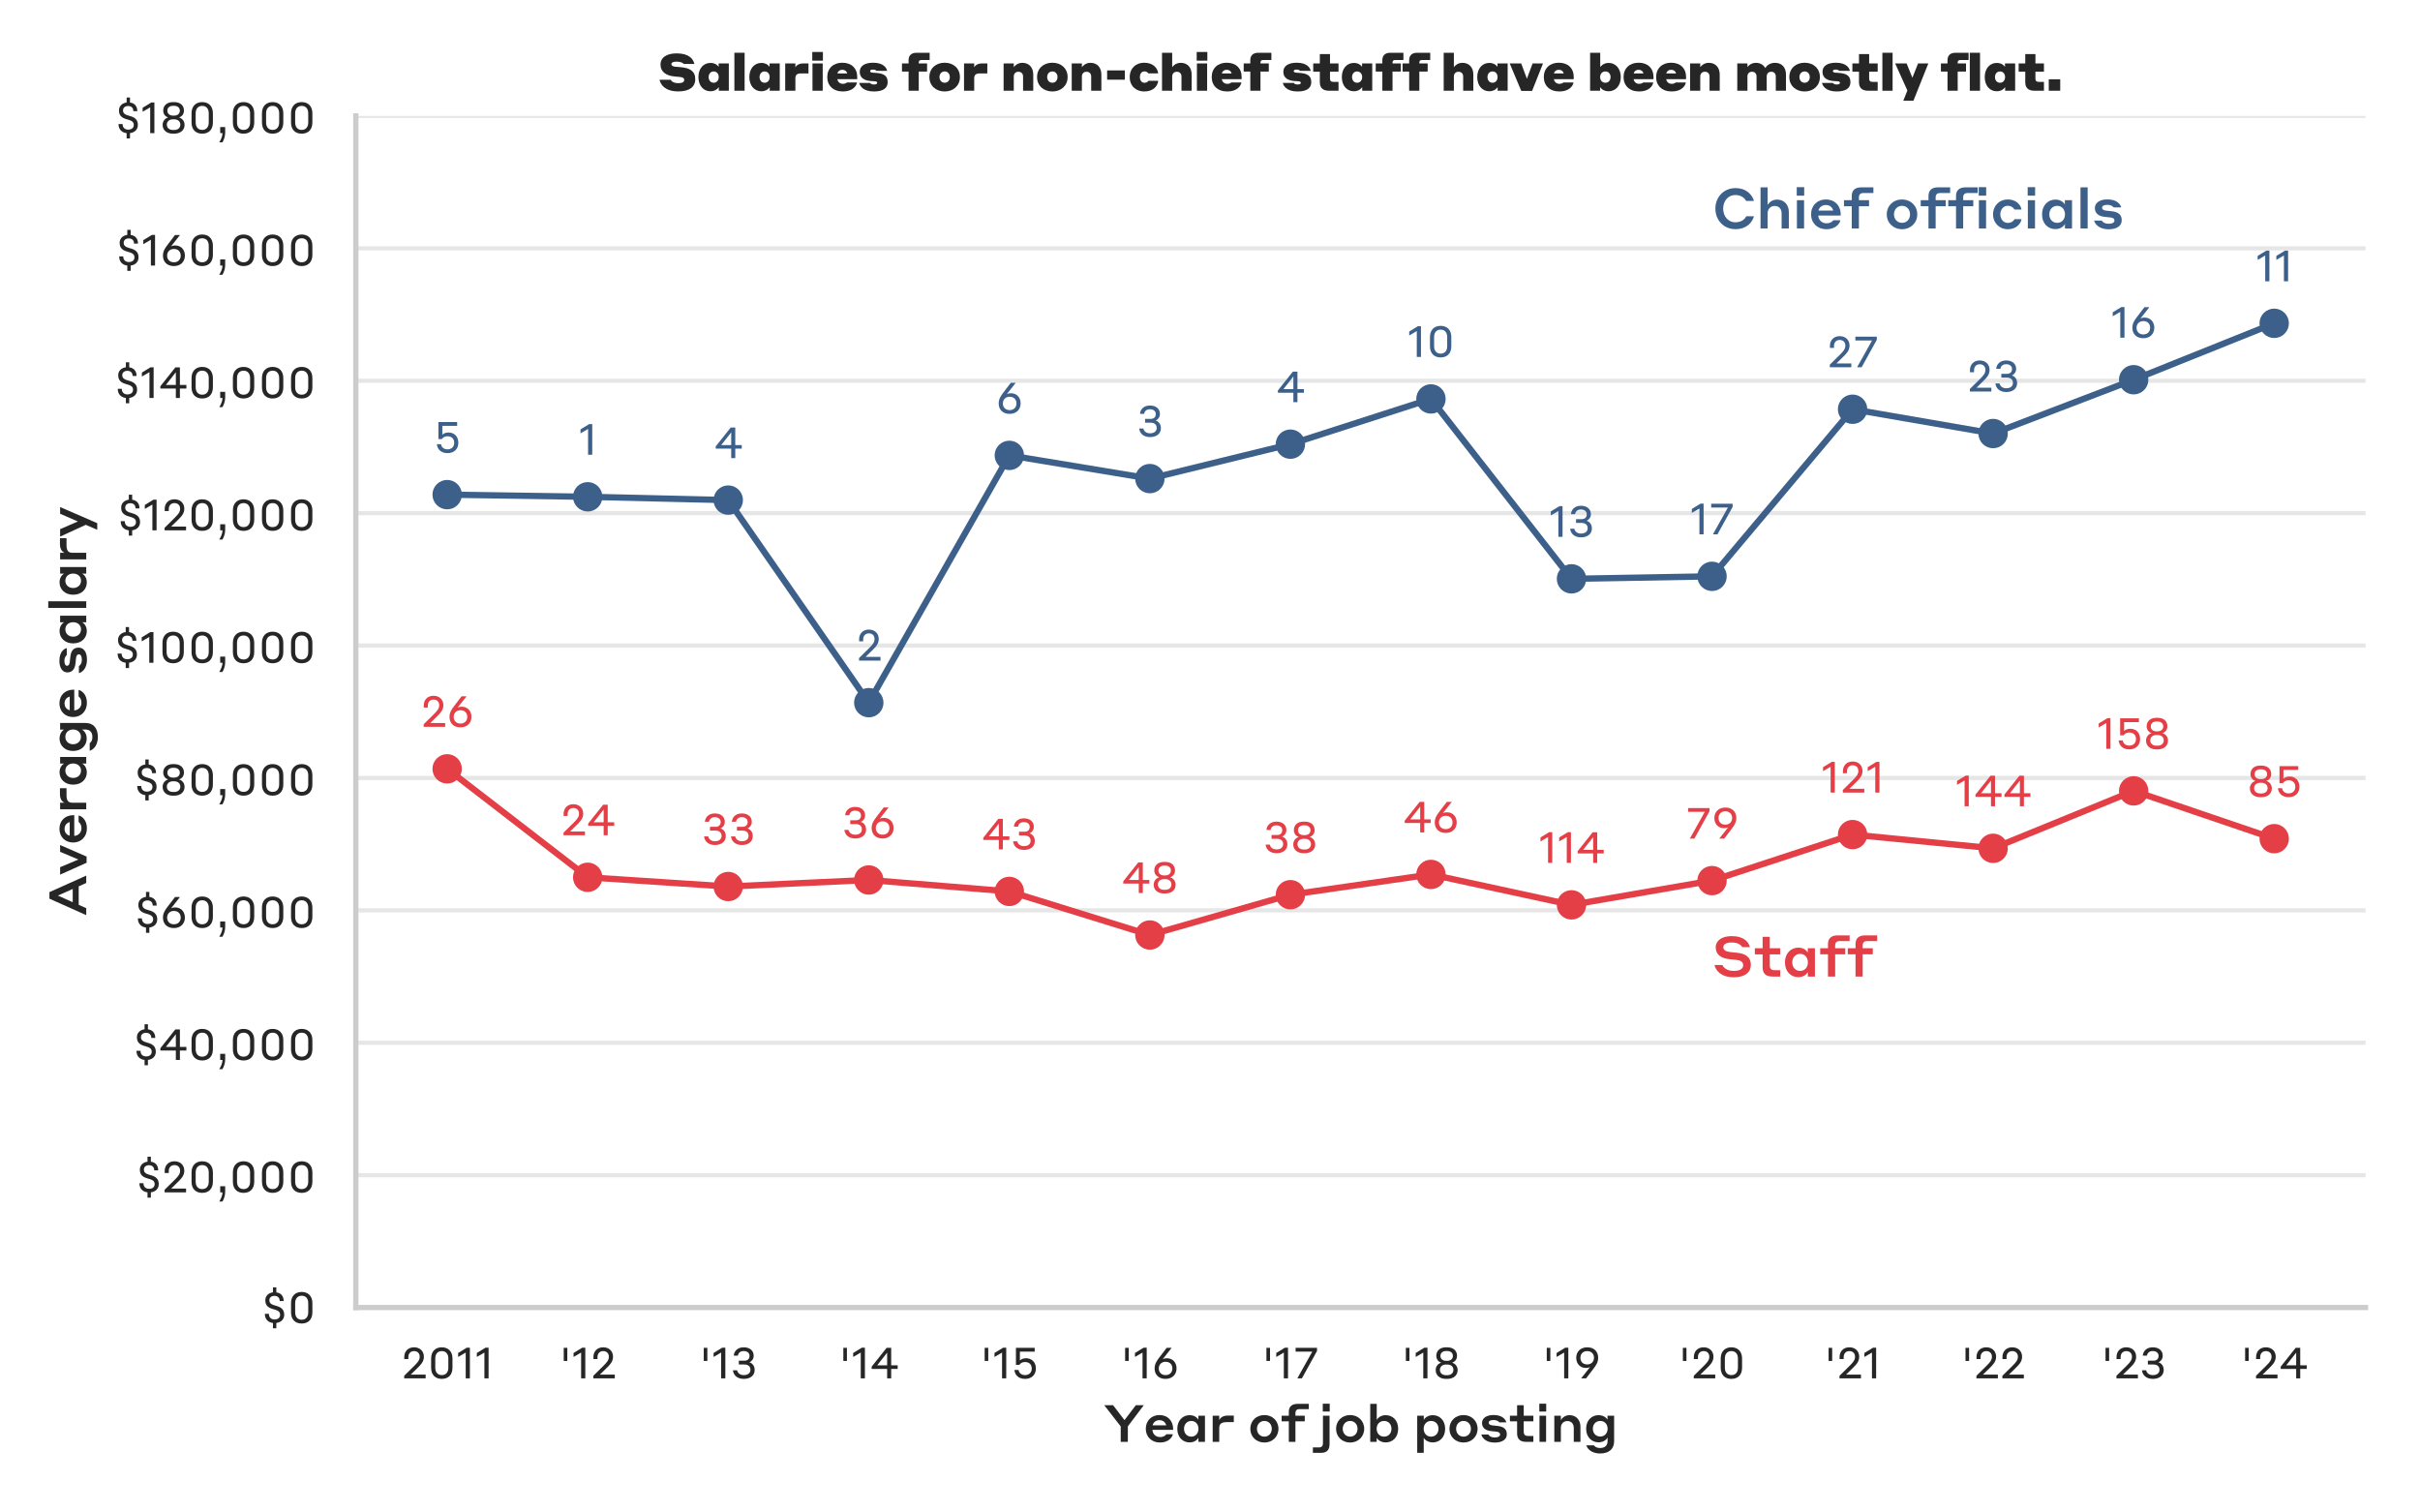 <?xml version="1.0" encoding="utf-8" standalone="no"?>
<!DOCTYPE svg PUBLIC "-//W3C//DTD SVG 1.1//EN"
  "http://www.w3.org/Graphics/SVG/1.1/DTD/svg11.dtd">
<svg xmlns:xlink="http://www.w3.org/1999/xlink" width="576pt" height="360pt" viewBox="0 0 576 360" xmlns="http://www.w3.org/2000/svg" version="1.1">
 <defs>
  <style type="text/css">*{stroke-linejoin: round; stroke-linecap: butt}</style>
 </defs>
 <g id="figure_1">
  <g id="patch_1">
   <path d="M 0 360 
L 576 360 
L 576 0 
L 0 0 
z
" style="fill: #ffffff"/>
  </g>
  <g id="axes_1">
   <g id="patch_2">
    <path d="M 84.69 311.22 
L 563.04 311.22 
L 563.04 27.6 
L 84.69 27.6 
z
" style="fill: #ffffff"/>
   </g>
   <g id="matplotlib.axis_1">
    <g id="xtick_1">
     <g id="text_1">
      <!-- 2011 -->
      <g style="fill: #262626" transform="translate(95.433 328.079) scale(0.1 -0.1)">
       <defs>
        <path id="StyreneA-Regular-32" d="M 3674 563 
L 1459 563 
L 2419 1504 
C 2976 2048 3411 2496 3411 3219 
C 3411 4019 2854 4621 1946 4621 
C 1043 4621 493 4006 493 3174 
L 493 2874 
L 1101 2874 
L 1101 3168 
C 1101 3686 1421 4058 1946 4058 
C 2470 4058 2790 3718 2790 3219 
C 2790 2726 2509 2394 2016 1901 
L 480 384 
L 480 0 
L 3674 0 
L 3674 563 
z
" transform="scale(0.016)"/>
        <path id="StyreneA-Regular-30" d="M 2214 4621 
C 1254 4621 627 4006 627 2963 
L 627 1581 
C 627 493 1274 -77 2214 -77 
C 3155 -77 3802 493 3802 1581 
L 3802 2963 
C 3802 4006 3174 4621 2214 4621 
z
M 2214 486 
C 1568 486 1242 954 1242 1587 
L 1242 2957 
C 1242 3590 1568 4058 2214 4058 
C 2861 4058 3187 3590 3187 2957 
L 3187 1587 
C 3187 954 2861 486 2214 486 
z
" transform="scale(0.016)"/>
        <path id="StyreneA-Regular-31" d="M 2067 4563 
L 1606 4563 
L 320 3776 
L 320 3187 
L 1446 3840 
L 1446 0 
L 2067 0 
L 2067 4563 
z
" transform="scale(0.016)"/>
       </defs>
       <use xlink:href="#StyreneA-Regular-32"/>
       <use xlink:href="#StyreneA-Regular-30" x="61.8"/>
       <use xlink:href="#StyreneA-Regular-31" x="131"/>
       <use xlink:href="#StyreneA-Regular-31" x="175.5"/>
      </g>
     </g>
    </g>
    <g id="xtick_2">
     <g id="text_2">
      <!-- '12 -->
      <g style="fill: #262626" transform="translate(133.134 328.079) scale(0.1 -0.1)">
       <defs>
        <path id="StyreneA-Regular-27" d="M 1184 2592 
L 1184 4544 
L 653 4544 
L 653 2592 
L 1184 2592 
z
" transform="scale(0.016)"/>
       </defs>
       <use xlink:href="#StyreneA-Regular-27"/>
       <use xlink:href="#StyreneA-Regular-31" x="28.7"/>
       <use xlink:href="#StyreneA-Regular-32" x="73.2"/>
      </g>
     </g>
    </g>
    <g id="xtick_3">
     <g id="text_3">
      <!-- '13 -->
      <g style="fill: #262626" transform="translate(166.465 328.079) scale(0.1 -0.1)">
       <defs>
        <path id="StyreneA-Regular-33" d="M 3648 1242 
C 3648 1958 3206 2291 2867 2387 
C 3136 2502 3501 2810 3501 3373 
C 3501 4096 2963 4621 2010 4621 
C 1024 4621 570 3962 538 3379 
L 1152 3379 
C 1216 3757 1478 4064 2016 4064 
C 2528 4064 2886 3795 2886 3347 
C 2886 2886 2592 2630 2112 2630 
L 1293 2630 
L 1293 2067 
L 2093 2067 
C 2682 2067 3021 1786 3021 1280 
C 3021 781 2630 486 2029 486 
C 1408 486 1107 851 1037 1203 
L 416 1203 
C 474 589 947 -77 2029 -77 
C 3046 -77 3648 461 3648 1242 
z
" transform="scale(0.016)"/>
       </defs>
       <use xlink:href="#StyreneA-Regular-27"/>
       <use xlink:href="#StyreneA-Regular-31" x="28.7"/>
       <use xlink:href="#StyreneA-Regular-33" x="73.2"/>
      </g>
     </g>
    </g>
    <g id="xtick_4">
     <g id="text_4">
      <!-- '14 -->
      <g style="fill: #262626" transform="translate(199.686 328.079) scale(0.1 -0.1)">
       <defs>
        <path id="StyreneA-Regular-34" d="M 4160 1402 
L 4160 1939 
L 3194 1939 
L 3194 4544 
L 2515 4544 
L 288 1741 
L 288 1402 
L 2592 1402 
L 2592 0 
L 3194 0 
L 3194 1402 
L 4160 1402 
z
M 1107 1939 
L 2592 3827 
L 2592 1939 
L 1107 1939 
z
" transform="scale(0.016)"/>
       </defs>
       <use xlink:href="#StyreneA-Regular-27"/>
       <use xlink:href="#StyreneA-Regular-31" x="28.7"/>
       <use xlink:href="#StyreneA-Regular-34" x="73.2"/>
      </g>
     </g>
    </g>
    <g id="xtick_5">
     <g id="text_5">
      <!-- '15 -->
      <g style="fill: #262626" transform="translate(233.323 328.079) scale(0.1 -0.1)">
       <defs>
        <path id="StyreneA-Regular-35" d="M 730 2010 
L 1242 2010 
C 1312 2112 1530 2432 2099 2432 
C 2682 2432 3078 2067 3078 1491 
L 3078 1427 
C 3078 877 2682 486 2099 486 
C 1395 486 1158 954 1114 1254 
L 506 1254 
C 557 563 1056 -77 2099 -77 
C 3059 -77 3693 544 3693 1427 
L 3693 1498 
C 3693 2458 3021 2995 2240 2995 
C 1798 2995 1498 2842 1318 2662 
L 1318 3981 
L 3520 3981 
L 3520 4544 
L 730 4544 
L 730 2010 
z
" transform="scale(0.016)"/>
       </defs>
       <use xlink:href="#StyreneA-Regular-27"/>
       <use xlink:href="#StyreneA-Regular-31" x="28.7"/>
       <use xlink:href="#StyreneA-Regular-35" x="73.2"/>
      </g>
     </g>
    </g>
    <g id="xtick_6">
     <g id="text_6">
      <!-- '16 -->
      <g style="fill: #262626" transform="translate(266.758 328.079) scale(0.1 -0.1)">
       <defs>
        <path id="StyreneA-Regular-36" d="M 3725 1472 
C 3725 2406 3117 2995 2272 2995 
C 2022 2995 1824 2944 1670 2861 
L 2995 4544 
L 2259 4544 
L 1197 3155 
C 794 2630 461 2163 461 1472 
C 461 576 1050 -77 2086 -77 
C 3117 -77 3725 602 3725 1472 
z
M 3104 1472 
C 3104 934 2752 486 2086 486 
C 1446 486 1082 934 1082 1472 
C 1082 2042 1472 2470 2086 2470 
C 2752 2470 3104 2042 3104 1472 
z
" transform="scale(0.016)"/>
       </defs>
       <use xlink:href="#StyreneA-Regular-27"/>
       <use xlink:href="#StyreneA-Regular-31" x="28.7"/>
       <use xlink:href="#StyreneA-Regular-36" x="73.2"/>
      </g>
     </g>
    </g>
    <g id="xtick_7">
     <g id="text_7">
      <!-- '17 -->
      <g style="fill: #262626" transform="translate(300.389 328.079) scale(0.1 -0.1)">
       <defs>
        <path id="StyreneA-Regular-37" d="M 3603 4077 
L 3603 4544 
L 416 4544 
L 416 3981 
L 2899 3981 
L 672 0 
L 1350 0 
L 3603 4077 
z
" transform="scale(0.016)"/>
       </defs>
       <use xlink:href="#StyreneA-Regular-27"/>
       <use xlink:href="#StyreneA-Regular-31" x="28.7"/>
       <use xlink:href="#StyreneA-Regular-37" x="73.2"/>
      </g>
     </g>
    </g>
    <g id="xtick_8">
     <g id="text_8">
      <!-- '18 -->
      <g style="fill: #262626" transform="translate(333.58 328.079) scale(0.1 -0.1)">
       <defs>
        <path id="StyreneA-Regular-38" d="M 3776 1229 
C 3776 1882 3315 2234 2963 2342 
C 3290 2438 3686 2758 3686 3366 
C 3686 4083 3174 4621 2227 4621 
L 2061 4621 
C 1120 4621 602 4083 602 3366 
C 602 2758 998 2438 1325 2342 
C 973 2234 512 1882 512 1229 
C 512 461 1101 -77 2042 -77 
L 2214 -77 
C 3181 -77 3776 461 3776 1229 
z
M 2061 4070 
L 2227 4070 
C 2733 4070 3072 3782 3072 3341 
C 3072 2899 2733 2611 2227 2611 
L 2061 2611 
C 1555 2611 1216 2899 1216 3341 
C 1216 3782 1555 4070 2061 4070 
z
M 2048 2061 
L 2240 2061 
C 2784 2061 3149 1747 3149 1267 
C 3149 787 2784 474 2240 474 
L 2048 474 
C 1510 474 1139 787 1139 1267 
C 1139 1747 1510 2061 2048 2061 
z
" transform="scale(0.016)"/>
       </defs>
       <use xlink:href="#StyreneA-Regular-27"/>
       <use xlink:href="#StyreneA-Regular-31" x="28.7"/>
       <use xlink:href="#StyreneA-Regular-38" x="73.2"/>
      </g>
     </g>
    </g>
    <g id="xtick_9">
     <g id="text_9">
      <!-- '19 -->
      <g style="fill: #262626" transform="translate(367.111 328.079) scale(0.1 -0.1)">
       <defs>
        <path id="StyreneA-Regular-39" d="M 2989 1389 
C 3392 1914 3725 2381 3725 3072 
C 3725 3968 3136 4621 2099 4621 
C 1069 4621 461 3942 461 3072 
C 461 2138 1069 1549 1914 1549 
C 2163 1549 2362 1600 2515 1683 
L 1190 0 
L 1926 0 
L 2989 1389 
z
M 1082 3072 
C 1082 3610 1434 4058 2099 4058 
C 2739 4058 3104 3610 3104 3072 
C 3104 2502 2714 2074 2099 2074 
C 1434 2074 1082 2502 1082 3072 
z
" transform="scale(0.016)"/>
       </defs>
       <use xlink:href="#StyreneA-Regular-27"/>
       <use xlink:href="#StyreneA-Regular-31" x="28.7"/>
       <use xlink:href="#StyreneA-Regular-39" x="73.2"/>
      </g>
     </g>
    </g>
    <g id="xtick_10">
     <g id="text_10">
      <!-- '20 -->
      <g style="fill: #262626" transform="translate(399.507 328.079) scale(0.1 -0.1)">
       <use xlink:href="#StyreneA-Regular-27"/>
       <use xlink:href="#StyreneA-Regular-32" x="28.7"/>
       <use xlink:href="#StyreneA-Regular-30" x="90.5"/>
      </g>
     </g>
    </g>
    <g id="xtick_11">
     <g id="text_11">
      <!-- '21 -->
      <g style="fill: #262626" transform="translate(434.194 328.079) scale(0.1 -0.1)">
       <use xlink:href="#StyreneA-Regular-27"/>
       <use xlink:href="#StyreneA-Regular-32" x="28.7"/>
       <use xlink:href="#StyreneA-Regular-31" x="90.5"/>
      </g>
     </g>
    </g>
    <g id="xtick_12">
     <g id="text_12">
      <!-- '22 -->
      <g style="fill: #262626" transform="translate(466.78 328.079) scale(0.1 -0.1)">
       <use xlink:href="#StyreneA-Regular-27"/>
       <use xlink:href="#StyreneA-Regular-32" x="28.7"/>
       <use xlink:href="#StyreneA-Regular-32" x="90.5"/>
      </g>
     </g>
    </g>
    <g id="xtick_13">
     <g id="text_13">
      <!-- '23 -->
      <g style="fill: #262626" transform="translate(500.111 328.079) scale(0.1 -0.1)">
       <use xlink:href="#StyreneA-Regular-27"/>
       <use xlink:href="#StyreneA-Regular-32" x="28.7"/>
       <use xlink:href="#StyreneA-Regular-33" x="90.5"/>
      </g>
     </g>
    </g>
    <g id="xtick_14">
     <g id="text_14">
      <!-- '24 -->
      <g style="fill: #262626" transform="translate(533.332 328.079) scale(0.1 -0.1)">
       <use xlink:href="#StyreneA-Regular-27"/>
       <use xlink:href="#StyreneA-Regular-32" x="28.7"/>
       <use xlink:href="#StyreneA-Regular-34" x="90.5"/>
      </g>
     </g>
    </g>
    <g id="text_15">
     <!-- Year of job posting -->
     <g style="fill: #262626" transform="translate(262.731 343.189) scale(0.12 -0.12)">
      <defs>
       <path id="StyreneA-Medium-59" d="M 2976 1920 
L 4954 4544 
L 3968 4544 
L 2560 2694 
L 1146 4544 
L 51 4544 
L 2093 1914 
L 2093 0 
L 2976 0 
L 2976 1920 
z
" transform="scale(0.016)"/>
       <path id="StyreneA-Medium-65" d="M 2010 3322 
C 1018 3322 314 2624 314 1619 
C 314 646 1018 -83 2074 -83 
C 3174 -83 3616 614 3667 947 
L 2861 947 
C 2803 858 2592 595 2074 595 
C 1536 595 1171 979 1133 1485 
L 3706 1485 
L 3706 1574 
C 3706 2637 3008 3322 2010 3322 
z
M 2010 2688 
C 2426 2688 2733 2458 2848 2048 
L 1158 2048 
C 1261 2445 1568 2688 2010 2688 
z
" transform="scale(0.016)"/>
       <path id="StyreneA-Medium-61" d="M 2938 512 
L 2938 0 
L 3750 0 
L 3750 3238 
L 2931 3238 
L 2931 2752 
C 2861 2886 2534 3309 1850 3309 
C 1011 3309 320 2669 320 1619 
C 320 557 1011 -70 1843 -70 
C 2554 -70 2874 378 2938 512 
z
M 2944 1619 
C 2944 1069 2592 646 2061 646 
C 1510 646 1152 1069 1152 1619 
C 1152 2170 1510 2592 2061 2592 
C 2592 2592 2944 2170 2944 1619 
z
" transform="scale(0.016)"/>
       <path id="StyreneA-Medium-72" d="M 1344 1702 
C 1344 2214 1594 2445 2285 2445 
L 3149 2445 
L 3149 3258 
L 2394 3258 
C 1677 3258 1427 2880 1344 2694 
L 1344 3238 
L 531 3238 
L 531 0 
L 1344 0 
L 1344 1702 
z
" transform="scale(0.016)"/>
       <path id="StyreneA-Medium-20" transform="scale(0.016)"/>
       <path id="StyreneA-Medium-6f" d="M 2061 3322 
C 1062 3322 314 2605 314 1619 
C 314 634 1062 -83 2061 -83 
C 3046 -83 3802 634 3802 1619 
C 3802 2605 3046 3322 2061 3322 
z
M 2061 646 
C 1510 646 1139 1075 1139 1619 
C 1139 2163 1510 2592 2061 2592 
C 2605 2592 2976 2170 2976 1619 
C 2976 1069 2605 646 2061 646 
z
" transform="scale(0.016)"/>
       <path id="StyreneA-Medium-66" d="M 3046 2547 
L 3046 3238 
L 1888 3238 
L 1888 3552 
C 1888 3878 2042 4058 2400 4058 
L 3546 4058 
L 3546 4710 
L 2150 4710 
C 1414 4710 1069 4339 1069 3712 
L 1069 3238 
L 179 3238 
L 179 2547 
L 1069 2547 
L 1069 0 
L 1888 0 
L 1888 2547 
L 3046 2547 
z
" transform="scale(0.016)"/>
       <path id="StyreneA-Medium-6a" d="M 518 3757 
L 1376 3757 
L 1376 4730 
L 518 4730 
L 518 3757 
z
M 1357 -269 
L 1357 3238 
L 538 3238 
L 538 -166 
C 538 -518 384 -691 19 -691 
L -710 -691 
L -710 -1363 
L 294 -1363 
C 1005 -1363 1357 -1018 1357 -269 
z
" transform="scale(0.016)"/>
       <path id="StyreneA-Medium-62" d="M 1331 493 
C 1402 365 1754 -70 2451 -70 
C 3302 -70 3994 563 3994 1619 
C 3994 2675 3302 3309 2451 3309 
C 1754 3309 1402 2854 1338 2726 
L 1338 4710 
L 531 4710 
L 531 0 
L 1331 0 
L 1331 493 
z
M 1325 1619 
C 1325 2176 1690 2592 2246 2592 
C 2803 2592 3162 2176 3162 1619 
C 3162 1069 2803 646 2246 646 
C 1690 646 1325 1069 1325 1619 
z
" transform="scale(0.016)"/>
       <path id="StyreneA-Medium-70" d="M 1338 493 
C 1402 365 1754 -70 2458 -70 
C 3302 -70 3994 557 3994 1619 
C 3994 2675 3302 3309 2458 3309 
C 1754 3309 1402 2848 1344 2726 
L 1344 3238 
L 531 3238 
L 531 -1357 
L 1338 -1357 
L 1338 493 
z
M 1331 1619 
C 1331 2176 1690 2592 2246 2592 
C 2810 2592 3168 2176 3168 1619 
C 3168 1069 2810 646 2246 646 
C 1690 646 1331 1069 1331 1619 
z
" transform="scale(0.016)"/>
       <path id="StyreneA-Medium-73" d="M 2093 1267 
C 2458 1229 2573 1101 2573 902 
C 2573 698 2355 544 1907 544 
C 1357 544 1158 832 1126 909 
L 250 909 
C 314 608 704 -90 1907 -90 
C 2893 -90 3405 333 3405 934 
C 3405 1568 3046 1907 2170 1984 
L 1619 2042 
C 1293 2080 1158 2202 1158 2381 
C 1158 2573 1363 2707 1754 2707 
C 2234 2707 2432 2483 2483 2413 
L 3347 2413 
C 3270 2726 2918 3328 1760 3328 
C 890 3328 333 2944 333 2336 
C 333 1702 813 1382 1523 1325 
C 1747 1299 1862 1286 2093 1267 
z
" transform="scale(0.016)"/>
       <path id="StyreneA-Medium-74" d="M 3085 730 
L 2464 730 
C 2022 730 1888 902 1888 1306 
L 1888 2541 
L 3085 2541 
L 3085 3238 
L 1888 3238 
L 1888 4544 
L 1069 4544 
L 1069 3238 
L 179 3238 
L 179 2541 
L 1069 2541 
L 1069 1056 
C 1069 365 1427 0 2189 0 
L 3085 0 
L 3085 730 
z
" transform="scale(0.016)"/>
       <path id="StyreneA-Medium-69" d="M 518 3757 
L 1370 3757 
L 1370 4730 
L 518 4730 
L 518 3757 
z
M 538 0 
L 1357 0 
L 1357 3238 
L 538 3238 
L 538 0 
z
" transform="scale(0.016)"/>
       <path id="StyreneA-Medium-6e" d="M 1344 1728 
C 1344 2227 1664 2579 2157 2579 
C 2637 2579 2944 2240 2944 1728 
L 2944 0 
L 3770 0 
L 3770 1888 
C 3770 2714 3232 3309 2419 3309 
C 1830 3309 1466 2925 1344 2694 
L 1344 3238 
L 531 3238 
L 531 0 
L 1344 0 
L 1344 1728 
z
" transform="scale(0.016)"/>
       <path id="StyreneA-Medium-67" d="M 2976 531 
L 2976 83 
C 2976 -454 2637 -762 2048 -762 
C 1523 -762 1331 -493 1286 -429 
L 346 -429 
C 397 -666 800 -1440 2048 -1440 
C 3219 -1440 3789 -819 3789 70 
L 3789 3238 
L 2970 3238 
L 2970 2746 
C 2906 2874 2560 3309 1862 3309 
C 1018 3309 320 2682 320 1626 
C 320 576 1018 -58 1862 -58 
C 2566 -58 2906 390 2976 531 
z
M 2982 1626 
C 2982 1088 2624 659 2074 659 
C 1510 659 1152 1088 1152 1626 
C 1152 2176 1510 2592 2074 2592 
C 2624 2592 2982 2176 2982 1626 
z
" transform="scale(0.016)"/>
      </defs>
      <use xlink:href="#StyreneA-Medium-59"/>
      <use xlink:href="#StyreneA-Medium-65" x="78.2"/>
      <use xlink:href="#StyreneA-Medium-61" x="140.6"/>
      <use xlink:href="#StyreneA-Medium-72" x="207.4"/>
      <use xlink:href="#StyreneA-Medium-20" x="259.7"/>
      <use xlink:href="#StyreneA-Medium-6f" x="285.5"/>
      <use xlink:href="#StyreneA-Medium-66" x="349.8"/>
      <use xlink:href="#StyreneA-Medium-20" x="400.2"/>
      <use xlink:href="#StyreneA-Medium-6a" x="426"/>
      <use xlink:href="#StyreneA-Medium-6f" x="455.6"/>
      <use xlink:href="#StyreneA-Medium-62" x="519.9"/>
      <use xlink:href="#StyreneA-Medium-20" x="587.3"/>
      <use xlink:href="#StyreneA-Medium-70" x="613.1"/>
      <use xlink:href="#StyreneA-Medium-6f" x="680.5"/>
      <use xlink:href="#StyreneA-Medium-73" x="744.8"/>
      <use xlink:href="#StyreneA-Medium-74" x="802.6"/>
      <use xlink:href="#StyreneA-Medium-69" x="855.5"/>
      <use xlink:href="#StyreneA-Medium-6e" x="885"/>
      <use xlink:href="#StyreneA-Medium-67" x="951.5"/>
     </g>
    </g>
   </g>
   <g id="matplotlib.axis_2">
    <g id="ytick_1">
     <g id="line2d_1">
      <path d="M 84.69 311.22 
L 563.04 311.22 
" clip-path="url(#p9d9980b7ea)" style="fill: none; stroke: #e6e6e6; stroke-linecap: round"/>
     </g>
     <g id="text_16">
      <!-- $0 -->
      <g style="fill: #262626" transform="translate(62.279 314.9) scale(0.1 -0.1)">
       <defs>
        <path id="StyreneA-Regular-24" d="M 3354 1222 
C 3354 1952 2963 2310 2272 2522 
L 1805 2662 
C 1395 2784 1146 2995 1146 3386 
C 1146 3795 1453 4038 1914 4038 
C 2394 4038 2682 3738 2682 3290 
L 2682 3270 
L 3270 3270 
L 3270 3290 
C 3270 4000 2874 4467 2182 4557 
L 2182 5306 
L 1683 5306 
L 1683 4563 
C 1024 4480 544 4038 544 3386 
C 544 2669 909 2304 1619 2093 
L 2086 1952 
C 2490 1830 2746 1626 2746 1222 
C 2746 813 2451 525 1914 525 
C 1427 525 1082 819 1082 1338 
L 1082 1363 
L 480 1363 
L 480 1325 
C 480 621 909 90 1683 0 
L 1683 -787 
L 2182 -787 
L 2182 6 
C 2925 96 3354 582 3354 1222 
z
" transform="scale(0.016)"/>
       </defs>
       <use xlink:href="#StyreneA-Regular-24"/>
       <use xlink:href="#StyreneA-Regular-30" x="59.9"/>
      </g>
     </g>
    </g>
    <g id="ytick_2">
     <g id="line2d_2">
      <path d="M 84.69 279.707 
L 563.04 279.707 
" clip-path="url(#p9d9980b7ea)" style="fill: none; stroke: #e6e6e6; stroke-linecap: round"/>
     </g>
     <g id="text_17">
      <!-- $20,000 -->
      <g style="fill: #262626" transform="translate(32.418 283.802) scale(0.1 -0.1)">
       <defs>
        <path id="StyreneA-Regular-2c" d="M 896 -1370 
C 1088 -1050 1306 -512 1306 51 
L 1306 909 
L 563 909 
L 563 0 
L 909 0 
C 896 -518 653 -986 422 -1370 
L 896 -1370 
z
" transform="scale(0.016)"/>
       </defs>
       <use xlink:href="#StyreneA-Regular-24"/>
       <use xlink:href="#StyreneA-Regular-32" x="59.9"/>
       <use xlink:href="#StyreneA-Regular-30" x="121.7"/>
       <use xlink:href="#StyreneA-Regular-2c" x="190.9"/>
       <use xlink:href="#StyreneA-Regular-30" x="220.1"/>
       <use xlink:href="#StyreneA-Regular-30" x="289.3"/>
       <use xlink:href="#StyreneA-Regular-30" x="358.5"/>
      </g>
     </g>
    </g>
    <g id="ytick_3">
     <g id="line2d_3">
      <path d="M 84.69 248.193 
L 563.04 248.193 
" clip-path="url(#p9d9980b7ea)" style="fill: none; stroke: #e6e6e6; stroke-linecap: round"/>
     </g>
     <g id="text_18">
      <!-- $40,000 -->
      <g style="fill: #262626" transform="translate(31.718 252.289) scale(0.1 -0.1)">
       <use xlink:href="#StyreneA-Regular-24"/>
       <use xlink:href="#StyreneA-Regular-34" x="59.9"/>
       <use xlink:href="#StyreneA-Regular-30" x="128.7"/>
       <use xlink:href="#StyreneA-Regular-2c" x="197.9"/>
       <use xlink:href="#StyreneA-Regular-30" x="227.1"/>
       <use xlink:href="#StyreneA-Regular-30" x="296.3"/>
       <use xlink:href="#StyreneA-Regular-30" x="365.5"/>
      </g>
     </g>
    </g>
    <g id="ytick_4">
     <g id="line2d_4">
      <path d="M 84.69 216.68 
L 563.04 216.68 
" clip-path="url(#p9d9980b7ea)" style="fill: none; stroke: #e6e6e6; stroke-linecap: round"/>
     </g>
     <g id="text_19">
      <!-- $60,000 -->
      <g style="fill: #262626" transform="translate(32.057 220.775) scale(0.1 -0.1)">
       <use xlink:href="#StyreneA-Regular-24"/>
       <use xlink:href="#StyreneA-Regular-36" x="59.9"/>
       <use xlink:href="#StyreneA-Regular-30" x="125.3"/>
       <use xlink:href="#StyreneA-Regular-2c" x="194.5"/>
       <use xlink:href="#StyreneA-Regular-30" x="223.7"/>
       <use xlink:href="#StyreneA-Regular-30" x="292.9"/>
       <use xlink:href="#StyreneA-Regular-30" x="362.1"/>
      </g>
     </g>
    </g>
    <g id="ytick_5">
     <g id="line2d_5">
      <path d="M 84.69 185.167 
L 563.04 185.167 
" clip-path="url(#p9d9980b7ea)" style="fill: none; stroke: #e6e6e6; stroke-linecap: round"/>
     </g>
     <g id="text_20">
      <!-- $80,000 -->
      <g style="fill: #262626" transform="translate(31.898 189.262) scale(0.1 -0.1)">
       <use xlink:href="#StyreneA-Regular-24"/>
       <use xlink:href="#StyreneA-Regular-38" x="59.9"/>
       <use xlink:href="#StyreneA-Regular-30" x="126.9"/>
       <use xlink:href="#StyreneA-Regular-2c" x="196.1"/>
       <use xlink:href="#StyreneA-Regular-30" x="225.3"/>
       <use xlink:href="#StyreneA-Regular-30" x="294.5"/>
       <use xlink:href="#StyreneA-Regular-30" x="363.7"/>
      </g>
     </g>
    </g>
    <g id="ytick_6">
     <g id="line2d_6">
      <path d="M 84.69 153.653 
L 563.04 153.653 
" clip-path="url(#p9d9980b7ea)" style="fill: none; stroke: #e6e6e6; stroke-linecap: round"/>
     </g>
     <g id="text_21">
      <!-- $100,000 -->
      <g style="fill: #262626" transform="translate(27.227 157.749) scale(0.1 -0.1)">
       <use xlink:href="#StyreneA-Regular-24"/>
       <use xlink:href="#StyreneA-Regular-31" x="59.9"/>
       <use xlink:href="#StyreneA-Regular-30" x="104.4"/>
       <use xlink:href="#StyreneA-Regular-30" x="173.6"/>
       <use xlink:href="#StyreneA-Regular-2c" x="242.8"/>
       <use xlink:href="#StyreneA-Regular-30" x="272"/>
       <use xlink:href="#StyreneA-Regular-30" x="341.2"/>
       <use xlink:href="#StyreneA-Regular-30" x="410.4"/>
      </g>
     </g>
    </g>
    <g id="ytick_7">
     <g id="line2d_7">
      <path d="M 84.69 122.14 
L 563.04 122.14 
" clip-path="url(#p9d9980b7ea)" style="fill: none; stroke: #e6e6e6; stroke-linecap: round"/>
     </g>
     <g id="text_22">
      <!-- $120,000 -->
      <g style="fill: #262626" transform="translate(27.968 126.235) scale(0.1 -0.1)">
       <use xlink:href="#StyreneA-Regular-24"/>
       <use xlink:href="#StyreneA-Regular-31" x="59.9"/>
       <use xlink:href="#StyreneA-Regular-32" x="104.4"/>
       <use xlink:href="#StyreneA-Regular-30" x="166.2"/>
       <use xlink:href="#StyreneA-Regular-2c" x="235.4"/>
       <use xlink:href="#StyreneA-Regular-30" x="264.6"/>
       <use xlink:href="#StyreneA-Regular-30" x="333.8"/>
       <use xlink:href="#StyreneA-Regular-30" x="403"/>
      </g>
     </g>
    </g>
    <g id="ytick_8">
     <g id="line2d_8">
      <path d="M 84.69 90.627 
L 563.04 90.627 
" clip-path="url(#p9d9980b7ea)" style="fill: none; stroke: #e6e6e6; stroke-linecap: round"/>
     </g>
     <g id="text_23">
      <!-- $140,000 -->
      <g style="fill: #262626" transform="translate(27.268 94.722) scale(0.1 -0.1)">
       <use xlink:href="#StyreneA-Regular-24"/>
       <use xlink:href="#StyreneA-Regular-31" x="59.9"/>
       <use xlink:href="#StyreneA-Regular-34" x="104.4"/>
       <use xlink:href="#StyreneA-Regular-30" x="173.2"/>
       <use xlink:href="#StyreneA-Regular-2c" x="242.4"/>
       <use xlink:href="#StyreneA-Regular-30" x="271.6"/>
       <use xlink:href="#StyreneA-Regular-30" x="340.8"/>
       <use xlink:href="#StyreneA-Regular-30" x="410"/>
      </g>
     </g>
    </g>
    <g id="ytick_9">
     <g id="line2d_9">
      <path d="M 84.69 59.113 
L 563.04 59.113 
" clip-path="url(#p9d9980b7ea)" style="fill: none; stroke: #e6e6e6; stroke-linecap: round"/>
     </g>
     <g id="text_24">
      <!-- $160,000 -->
      <g style="fill: #262626" transform="translate(27.607 63.209) scale(0.1 -0.1)">
       <use xlink:href="#StyreneA-Regular-24"/>
       <use xlink:href="#StyreneA-Regular-31" x="59.9"/>
       <use xlink:href="#StyreneA-Regular-36" x="104.4"/>
       <use xlink:href="#StyreneA-Regular-30" x="169.8"/>
       <use xlink:href="#StyreneA-Regular-2c" x="239"/>
       <use xlink:href="#StyreneA-Regular-30" x="268.2"/>
       <use xlink:href="#StyreneA-Regular-30" x="337.4"/>
       <use xlink:href="#StyreneA-Regular-30" x="406.6"/>
      </g>
     </g>
    </g>
    <g id="ytick_10">
     <g id="line2d_10">
      <path d="M 84.69 27.6 
L 563.04 27.6 
" clip-path="url(#p9d9980b7ea)" style="fill: none; stroke: #e6e6e6; stroke-linecap: round"/>
     </g>
     <g id="text_25">
      <!-- $180,000 -->
      <g style="fill: #262626" transform="translate(27.448 31.695) scale(0.1 -0.1)">
       <use xlink:href="#StyreneA-Regular-24"/>
       <use xlink:href="#StyreneA-Regular-31" x="59.9"/>
       <use xlink:href="#StyreneA-Regular-38" x="104.4"/>
       <use xlink:href="#StyreneA-Regular-30" x="171.4"/>
       <use xlink:href="#StyreneA-Regular-2c" x="240.6"/>
       <use xlink:href="#StyreneA-Regular-30" x="269.8"/>
       <use xlink:href="#StyreneA-Regular-30" x="339"/>
       <use xlink:href="#StyreneA-Regular-30" x="408.2"/>
      </g>
     </g>
    </g>
    <g id="text_26">
     <!-- Average salary -->
     <g style="fill: #262626" transform="translate(20.527 218.13) rotate(-90) scale(0.12 -0.12)">
      <defs>
       <path id="StyreneA-Medium-41" d="M 4147 0 
L 5062 0 
L 3014 4563 
L 2202 4563 
L 160 0 
L 1024 0 
L 1440 934 
L 3731 934 
L 4147 0 
z
M 1766 1677 
L 2586 3514 
L 3405 1677 
L 1766 1677 
z
" transform="scale(0.016)"/>
       <path id="StyreneA-Medium-76" d="M 3750 3238 
L 2912 3238 
L 1958 973 
L 1005 3238 
L 83 3238 
L 1555 -45 
L 2323 -45 
L 3750 3238 
z
" transform="scale(0.016)"/>
       <path id="StyreneA-Medium-6c" d="M 544 0 
L 1363 0 
L 1363 4710 
L 544 4710 
L 544 0 
z
" transform="scale(0.016)"/>
       <path id="StyreneA-Medium-79" d="M 3744 3238 
L 2912 3238 
L 1958 1037 
L 1005 3238 
L 83 3238 
L 1542 58 
L 928 -1363 
L 1747 -1363 
L 3744 3238 
z
" transform="scale(0.016)"/>
      </defs>
      <use xlink:href="#StyreneA-Medium-41"/>
      <use xlink:href="#StyreneA-Medium-76" x="81.6"/>
      <use xlink:href="#StyreneA-Medium-65" x="141.6"/>
      <use xlink:href="#StyreneA-Medium-72" x="204"/>
      <use xlink:href="#StyreneA-Medium-61" x="256.3"/>
      <use xlink:href="#StyreneA-Medium-67" x="323.1"/>
      <use xlink:href="#StyreneA-Medium-65" x="390.5"/>
      <use xlink:href="#StyreneA-Medium-20" x="452.9"/>
      <use xlink:href="#StyreneA-Medium-73" x="478.7"/>
      <use xlink:href="#StyreneA-Medium-61" x="536.5"/>
      <use xlink:href="#StyreneA-Medium-6c" x="603.3"/>
      <use xlink:href="#StyreneA-Medium-61" x="633"/>
      <use xlink:href="#StyreneA-Medium-72" x="699.8"/>
      <use xlink:href="#StyreneA-Medium-79" x="752.1"/>
     </g>
    </g>
   </g>
   <g id="line2d_11">
    <path d="M 106.433 183 
L 139.884 208.812 
L 173.335 211.007 
L 206.786 209.451 
L 240.237 212.175 
L 273.688 222.547 
L 307.139 212.955 
L 340.591 208.13 
L 374.042 215.375 
L 407.493 209.601 
L 440.944 198.647 
L 474.395 201.914 
L 507.846 188.245 
L 541.297 199.618 
" clip-path="url(#p9d9980b7ea)" style="fill: none; stroke: #e43e47; stroke-width: 1.5; stroke-linecap: round"/>
    <defs>
     <path id="md02fab1781" d="M 0 3 
C 0.796 3 1.559 2.684 2.121 2.121 
C 2.684 1.559 3 0.796 3 0 
C 3 -0.796 2.684 -1.559 2.121 -2.121 
C 1.559 -2.684 0.796 -3 0 -3 
C -0.796 -3 -1.559 -2.684 -2.121 -2.121 
C -2.684 -1.559 -3 -0.796 -3 0 
C -3 0.796 -2.684 1.559 -2.121 2.121 
C -1.559 2.684 -0.796 3 0 3 
z
" style="stroke: #e43e47"/>
    </defs>
    <g clip-path="url(#p9d9980b7ea)">
     <use xlink:href="#md02fab1781" x="106.433" y="183" style="fill: #e43e47; stroke: #e43e47"/>
     <use xlink:href="#md02fab1781" x="139.884" y="208.812" style="fill: #e43e47; stroke: #e43e47"/>
     <use xlink:href="#md02fab1781" x="173.335" y="211.007" style="fill: #e43e47; stroke: #e43e47"/>
     <use xlink:href="#md02fab1781" x="206.786" y="209.451" style="fill: #e43e47; stroke: #e43e47"/>
     <use xlink:href="#md02fab1781" x="240.237" y="212.175" style="fill: #e43e47; stroke: #e43e47"/>
     <use xlink:href="#md02fab1781" x="273.688" y="222.547" style="fill: #e43e47; stroke: #e43e47"/>
     <use xlink:href="#md02fab1781" x="307.139" y="212.955" style="fill: #e43e47; stroke: #e43e47"/>
     <use xlink:href="#md02fab1781" x="340.591" y="208.13" style="fill: #e43e47; stroke: #e43e47"/>
     <use xlink:href="#md02fab1781" x="374.042" y="215.375" style="fill: #e43e47; stroke: #e43e47"/>
     <use xlink:href="#md02fab1781" x="407.493" y="209.601" style="fill: #e43e47; stroke: #e43e47"/>
     <use xlink:href="#md02fab1781" x="440.944" y="198.647" style="fill: #e43e47; stroke: #e43e47"/>
     <use xlink:href="#md02fab1781" x="474.395" y="201.914" style="fill: #e43e47; stroke: #e43e47"/>
     <use xlink:href="#md02fab1781" x="507.846" y="188.245" style="fill: #e43e47; stroke: #e43e47"/>
     <use xlink:href="#md02fab1781" x="541.297" y="199.618" style="fill: #e43e47; stroke: #e43e47"/>
    </g>
   </g>
   <g id="line2d_12">
    <path d="M 106.433 117.732 
L 139.884 118.245 
L 173.335 119.033 
L 206.786 167.247 
L 240.237 108.389 
L 273.688 113.913 
L 307.139 105.722 
L 340.591 94.951 
L 374.042 137.774 
L 407.493 137.177 
L 440.944 97.407 
L 474.395 103.191 
L 507.846 90.38 
L 541.297 76.956 
" clip-path="url(#p9d9980b7ea)" style="fill: none; stroke: #3c608a; stroke-width: 1.5; stroke-linecap: round"/>
    <defs>
     <path id="mf79cede096" d="M 0 3 
C 0.796 3 1.559 2.684 2.121 2.121 
C 2.684 1.559 3 0.796 3 0 
C 3 -0.796 2.684 -1.559 2.121 -2.121 
C 1.559 -2.684 0.796 -3 0 -3 
C -0.796 -3 -1.559 -2.684 -2.121 -2.121 
C -2.684 -1.559 -3 -0.796 -3 0 
C -3 0.796 -2.684 1.559 -2.121 2.121 
C -1.559 2.684 -0.796 3 0 3 
z
" style="stroke: #3c608a"/>
    </defs>
    <g clip-path="url(#p9d9980b7ea)">
     <use xlink:href="#mf79cede096" x="106.433" y="117.732" style="fill: #3c608a; stroke: #3c608a"/>
     <use xlink:href="#mf79cede096" x="139.884" y="118.245" style="fill: #3c608a; stroke: #3c608a"/>
     <use xlink:href="#mf79cede096" x="173.335" y="119.033" style="fill: #3c608a; stroke: #3c608a"/>
     <use xlink:href="#mf79cede096" x="206.786" y="167.247" style="fill: #3c608a; stroke: #3c608a"/>
     <use xlink:href="#mf79cede096" x="240.237" y="108.389" style="fill: #3c608a; stroke: #3c608a"/>
     <use xlink:href="#mf79cede096" x="273.688" y="113.913" style="fill: #3c608a; stroke: #3c608a"/>
     <use xlink:href="#mf79cede096" x="307.139" y="105.722" style="fill: #3c608a; stroke: #3c608a"/>
     <use xlink:href="#mf79cede096" x="340.591" y="94.951" style="fill: #3c608a; stroke: #3c608a"/>
     <use xlink:href="#mf79cede096" x="374.042" y="137.774" style="fill: #3c608a; stroke: #3c608a"/>
     <use xlink:href="#mf79cede096" x="407.493" y="137.177" style="fill: #3c608a; stroke: #3c608a"/>
     <use xlink:href="#mf79cede096" x="440.944" y="97.407" style="fill: #3c608a; stroke: #3c608a"/>
     <use xlink:href="#mf79cede096" x="474.395" y="103.191" style="fill: #3c608a; stroke: #3c608a"/>
     <use xlink:href="#mf79cede096" x="507.846" y="90.38" style="fill: #3c608a; stroke: #3c608a"/>
     <use xlink:href="#mf79cede096" x="541.297" y="76.956" style="fill: #3c608a; stroke: #3c608a"/>
    </g>
   </g>
   <g id="patch_3">
    <path d="M 84.69 311.22 
L 84.69 27.6 
" style="fill: none; stroke: #cccccc; stroke-width: 1.25; stroke-linejoin: miter; stroke-linecap: square"/>
   </g>
   <g id="patch_4">
    <path d="M 84.69 311.22 
L 563.04 311.22 
" style="fill: none; stroke: #cccccc; stroke-width: 1.25; stroke-linejoin: miter; stroke-linecap: square"/>
   </g>
   <g id="text_27">
    <!-- 26 -->
    <g style="fill: #e43e47" transform="translate(100.073 173) scale(0.1 -0.1)">
     <use xlink:href="#StyreneA-Regular-32"/>
     <use xlink:href="#StyreneA-Regular-36" x="61.8"/>
    </g>
   </g>
   <g id="text_28">
    <!-- 24 -->
    <g style="fill: #e43e47" transform="translate(133.355 198.812) scale(0.1 -0.1)">
     <use xlink:href="#StyreneA-Regular-32"/>
     <use xlink:href="#StyreneA-Regular-34" x="61.8"/>
    </g>
   </g>
   <g id="text_29">
    <!-- 33 -->
    <g style="fill: #e43e47" transform="translate(166.915 201.007) scale(0.1 -0.1)">
     <use xlink:href="#StyreneA-Regular-33"/>
     <use xlink:href="#StyreneA-Regular-33" x="64.2"/>
    </g>
   </g>
   <g id="text_30">
    <!-- 36 -->
    <g style="fill: #e43e47" transform="translate(200.306 199.451) scale(0.1 -0.1)">
     <use xlink:href="#StyreneA-Regular-33"/>
     <use xlink:href="#StyreneA-Regular-36" x="64.2"/>
    </g>
   </g>
   <g id="text_31">
    <!-- 43 -->
    <g style="fill: #e43e47" transform="translate(233.587 202.175) scale(0.1 -0.1)">
     <use xlink:href="#StyreneA-Regular-34"/>
     <use xlink:href="#StyreneA-Regular-33" x="68.8"/>
    </g>
   </g>
   <g id="text_32">
    <!-- 48 -->
    <g style="fill: #e43e47" transform="translate(266.899 212.547) scale(0.1 -0.1)">
     <use xlink:href="#StyreneA-Regular-34"/>
     <use xlink:href="#StyreneA-Regular-38" x="68.8"/>
    </g>
   </g>
   <g id="text_33">
    <!-- 38 -->
    <g style="fill: #e43e47" transform="translate(300.579 202.955) scale(0.1 -0.1)">
     <use xlink:href="#StyreneA-Regular-33"/>
     <use xlink:href="#StyreneA-Regular-38" x="64.2"/>
    </g>
   </g>
   <g id="text_34">
    <!-- 46 -->
    <g style="fill: #e43e47" transform="translate(333.88 198.13) scale(0.1 -0.1)">
     <use xlink:href="#StyreneA-Regular-34"/>
     <use xlink:href="#StyreneA-Regular-36" x="68.8"/>
    </g>
   </g>
   <g id="text_35">
    <!-- 114 -->
    <g style="fill: #e43e47" transform="translate(366.152 205.375) scale(0.1 -0.1)">
     <use xlink:href="#StyreneA-Regular-31"/>
     <use xlink:href="#StyreneA-Regular-31" x="44.5"/>
     <use xlink:href="#StyreneA-Regular-34" x="89"/>
    </g>
   </g>
   <g id="text_36">
    <!-- 79 -->
    <g style="fill: #e43e47" transform="translate(401.132 199.601) scale(0.1 -0.1)">
     <use xlink:href="#StyreneA-Regular-37"/>
     <use xlink:href="#StyreneA-Regular-39" x="61.8"/>
    </g>
   </g>
   <g id="text_37">
    <!-- 121 -->
    <g style="fill: #e43e47" transform="translate(433.404 188.647) scale(0.1 -0.1)">
     <use xlink:href="#StyreneA-Regular-31"/>
     <use xlink:href="#StyreneA-Regular-32" x="44.5"/>
     <use xlink:href="#StyreneA-Regular-31" x="106.3"/>
    </g>
   </g>
   <g id="text_38">
    <!-- 144 -->
    <g style="fill: #e43e47" transform="translate(465.29 191.914) scale(0.1 -0.1)">
     <use xlink:href="#StyreneA-Regular-31"/>
     <use xlink:href="#StyreneA-Regular-34" x="44.5"/>
     <use xlink:href="#StyreneA-Regular-34" x="113.3"/>
    </g>
   </g>
   <g id="text_39">
    <!-- 158 -->
    <g style="fill: #e43e47" transform="translate(499.016 178.245) scale(0.1 -0.1)">
     <use xlink:href="#StyreneA-Regular-31"/>
     <use xlink:href="#StyreneA-Regular-35" x="44.5"/>
     <use xlink:href="#StyreneA-Regular-38" x="109.6"/>
    </g>
   </g>
   <g id="text_40">
    <!-- 85 -->
    <g style="fill: #e43e47" transform="translate(534.692 189.618) scale(0.1 -0.1)">
     <use xlink:href="#StyreneA-Regular-38"/>
     <use xlink:href="#StyreneA-Regular-35" x="67"/>
    </g>
   </g>
   <g id="text_41">
    <!-- Staff -->
    <g style="fill: #e43e47" transform="translate(407.493 232.437) scale(0.13 -0.13)">
     <defs>
      <path id="StyreneA-Medium-53" d="M 2240 3898 
C 2982 3898 3328 3597 3456 3366 
L 4333 3366 
C 4192 3942 3667 4627 2240 4627 
C 1158 4627 422 4141 422 3328 
C 422 2509 1062 2080 1971 1990 
L 2778 1907 
C 3245 1850 3565 1709 3565 1274 
C 3565 909 3200 646 2509 646 
C 1677 646 1312 1030 1190 1318 
L 275 1318 
C 454 666 1024 -83 2509 -83 
C 3795 -83 4442 512 4442 1331 
C 4442 2291 3744 2637 2835 2726 
C 2528 2758 2317 2784 2035 2810 
C 1562 2867 1293 3046 1293 3354 
C 1293 3686 1619 3898 2240 3898 
z
" transform="scale(0.016)"/>
     </defs>
     <use xlink:href="#StyreneA-Medium-53"/>
     <use xlink:href="#StyreneA-Medium-74" x="75.5"/>
     <use xlink:href="#StyreneA-Medium-61" x="128.4"/>
     <use xlink:href="#StyreneA-Medium-66" x="195.2"/>
     <use xlink:href="#StyreneA-Medium-66" x="245.6"/>
    </g>
   </g>
   <g id="text_42">
    <!-- 5 -->
    <g style="fill: #3c608a" transform="translate(103.178 107.732) scale(0.1 -0.1)">
     <use xlink:href="#StyreneA-Regular-35"/>
    </g>
   </g>
   <g id="text_43">
    <!-- 1 -->
    <g style="fill: #3c608a" transform="translate(137.659 108.245) scale(0.1 -0.1)">
     <use xlink:href="#StyreneA-Regular-31"/>
    </g>
   </g>
   <g id="text_44">
    <!-- 4 -->
    <g style="fill: #3c608a" transform="translate(169.895 109.033) scale(0.1 -0.1)">
     <use xlink:href="#StyreneA-Regular-34"/>
    </g>
   </g>
   <g id="text_45">
    <!-- 2 -->
    <g style="fill: #3c608a" transform="translate(203.696 157.247) scale(0.1 -0.1)">
     <use xlink:href="#StyreneA-Regular-32"/>
    </g>
   </g>
   <g id="text_46">
    <!-- 6 -->
    <g style="fill: #3c608a" transform="translate(236.967 98.389) scale(0.1 -0.1)">
     <use xlink:href="#StyreneA-Regular-36"/>
    </g>
   </g>
   <g id="text_47">
    <!-- 3 -->
    <g style="fill: #3c608a" transform="translate(270.478 103.913) scale(0.1 -0.1)">
     <use xlink:href="#StyreneA-Regular-33"/>
    </g>
   </g>
   <g id="text_48">
    <!-- 4 -->
    <g style="fill: #3c608a" transform="translate(303.7 95.722) scale(0.1 -0.1)">
     <use xlink:href="#StyreneA-Regular-34"/>
    </g>
   </g>
   <g id="text_49">
    <!-- 10 -->
    <g style="fill: #3c608a" transform="translate(334.905 84.951) scale(0.1 -0.1)">
     <use xlink:href="#StyreneA-Regular-31"/>
     <use xlink:href="#StyreneA-Regular-30" x="44.5"/>
    </g>
   </g>
   <g id="text_50">
    <!-- 13 -->
    <g style="fill: #3c608a" transform="translate(368.606 127.774) scale(0.1 -0.1)">
     <use xlink:href="#StyreneA-Regular-31"/>
     <use xlink:href="#StyreneA-Regular-33" x="44.5"/>
    </g>
   </g>
   <g id="text_51">
    <!-- 17 -->
    <g style="fill: #3c608a" transform="translate(402.178 127.177) scale(0.1 -0.1)">
     <use xlink:href="#StyreneA-Regular-31"/>
     <use xlink:href="#StyreneA-Regular-37" x="44.5"/>
    </g>
   </g>
   <g id="text_52">
    <!-- 27 -->
    <g style="fill: #3c608a" transform="translate(434.764 87.407) scale(0.1 -0.1)">
     <use xlink:href="#StyreneA-Regular-32"/>
     <use xlink:href="#StyreneA-Regular-37" x="61.8"/>
    </g>
   </g>
   <g id="text_53">
    <!-- 23 -->
    <g style="fill: #3c608a" transform="translate(468.095 93.191) scale(0.1 -0.1)">
     <use xlink:href="#StyreneA-Regular-32"/>
     <use xlink:href="#StyreneA-Regular-33" x="61.8"/>
    </g>
   </g>
   <g id="text_54">
    <!-- 16 -->
    <g style="fill: #3c608a" transform="translate(502.35 80.38) scale(0.1 -0.1)">
     <use xlink:href="#StyreneA-Regular-31"/>
     <use xlink:href="#StyreneA-Regular-36" x="44.5"/>
    </g>
   </g>
   <g id="text_55">
    <!-- 11 -->
    <g style="fill: #3c608a" transform="translate(536.847 66.956) scale(0.1 -0.1)">
     <use xlink:href="#StyreneA-Regular-31"/>
     <use xlink:href="#StyreneA-Regular-31" x="44.5"/>
    </g>
   </g>
   <g id="text_56">
    <!-- Chief officials -->
    <g style="fill: #3c608a" transform="translate(407.493 54.386) scale(0.13 -0.13)">
     <defs>
      <path id="StyreneA-Medium-43" d="M 2675 -77 
C 4134 -77 4685 922 4794 1402 
L 3923 1402 
C 3802 1171 3469 710 2675 710 
C 1818 710 1274 1421 1274 2272 
C 1274 3123 1818 3834 2675 3834 
C 3398 3834 3782 3392 3910 3149 
L 4794 3149 
C 4672 3680 4077 4621 2675 4621 
C 1344 4621 384 3603 384 2272 
C 384 941 1344 -77 2675 -77 
z
" transform="scale(0.016)"/>
      <path id="StyreneA-Medium-68" d="M 1344 1728 
C 1344 2227 1664 2579 2157 2579 
C 2637 2579 2944 2240 2944 1728 
L 2944 0 
L 3770 0 
L 3770 1888 
C 3770 2714 3232 3309 2419 3309 
C 1830 3309 1466 2925 1344 2694 
L 1344 4710 
L 531 4710 
L 531 0 
L 1344 0 
L 1344 1728 
z
" transform="scale(0.016)"/>
      <path id="StyreneA-Medium-63" d="M 2758 2170 
L 3571 2170 
C 3520 2528 3130 3322 1978 3322 
C 1043 3322 314 2618 314 1619 
C 314 621 1050 -83 1984 -83 
C 3142 -83 3533 730 3571 1069 
L 2771 1069 
C 2726 979 2528 640 1997 640 
C 1491 640 1146 1075 1146 1619 
C 1146 2163 1491 2598 1990 2598 
C 2509 2598 2714 2259 2758 2170 
z
" transform="scale(0.016)"/>
     </defs>
     <use xlink:href="#StyreneA-Medium-43"/>
     <use xlink:href="#StyreneA-Medium-68" x="80.3"/>
     <use xlink:href="#StyreneA-Medium-69" x="146.8"/>
     <use xlink:href="#StyreneA-Medium-65" x="176.3"/>
     <use xlink:href="#StyreneA-Medium-66" x="238.7"/>
     <use xlink:href="#StyreneA-Medium-20" x="289.1"/>
     <use xlink:href="#StyreneA-Medium-6f" x="314.9"/>
     <use xlink:href="#StyreneA-Medium-66" x="379.2"/>
     <use xlink:href="#StyreneA-Medium-66" x="429.6"/>
     <use xlink:href="#StyreneA-Medium-69" x="480"/>
     <use xlink:href="#StyreneA-Medium-63" x="509.5"/>
     <use xlink:href="#StyreneA-Medium-69" x="569.6"/>
     <use xlink:href="#StyreneA-Medium-61" x="599.1"/>
     <use xlink:href="#StyreneA-Medium-6c" x="665.9"/>
     <use xlink:href="#StyreneA-Medium-73" x="695.6"/>
    </g>
   </g>
   <g id="text_57">
    <!-- Salaries for non-chief staff have been mostly flat. -->
    <g style="fill: #262626" transform="translate(156.671 21.6) scale(0.12 -0.12)">
     <defs>
      <path id="StyreneA-Black-53" d="M 2285 3610 
C 2810 3610 3091 3430 3168 3322 
L 4480 3322 
C 4352 3910 3840 4634 2285 4634 
C 1126 4634 282 4173 282 3238 
C 282 2362 960 1862 2054 1766 
C 2278 1747 2458 1734 2688 1709 
C 3021 1670 3219 1581 3219 1338 
C 3219 1094 3008 941 2496 941 
C 1920 941 1626 1171 1549 1363 
L 166 1363 
C 288 730 870 -83 2496 -83 
C 3859 -83 4589 467 4589 1434 
C 4589 2426 3930 2835 2758 2925 
L 2131 2976 
C 1811 3002 1632 3110 1632 3302 
C 1632 3507 1882 3610 2285 3610 
z
" transform="scale(0.016)"/>
      <path id="StyreneA-Black-61" d="M 2758 454 
L 2758 0 
L 4000 0 
L 4000 3386 
L 2739 3386 
L 2739 2963 
C 2688 3040 2400 3450 1722 3450 
C 883 3450 230 2784 230 1696 
C 230 602 883 -64 1715 -64 
C 2406 -64 2707 371 2758 454 
z
M 2752 1696 
C 2752 1293 2502 992 2125 992 
C 1747 992 1498 1293 1498 1696 
C 1498 2093 1747 2394 2125 2394 
C 2502 2394 2752 2093 2752 1696 
z
" transform="scale(0.016)"/>
      <path id="StyreneA-Black-6c" d="M 403 0 
L 1670 0 
L 1670 4710 
L 403 4710 
L 403 0 
z
" transform="scale(0.016)"/>
      <path id="StyreneA-Black-72" d="M 1651 1542 
C 1651 1952 1850 2144 2317 2144 
L 3277 2144 
L 3277 3386 
L 2605 3386 
C 1939 3386 1715 3014 1651 2906 
L 1651 3386 
L 390 3386 
L 390 0 
L 1651 0 
L 1651 1542 
z
" transform="scale(0.016)"/>
      <path id="StyreneA-Black-69" d="M 371 3731 
L 1690 3731 
L 1690 4806 
L 371 4806 
L 371 3731 
z
M 397 0 
L 1664 0 
L 1664 3386 
L 397 3386 
L 397 0 
z
" transform="scale(0.016)"/>
      <path id="StyreneA-Black-65" d="M 2080 3475 
C 973 3475 218 2790 218 1696 
C 218 640 947 -90 2150 -90 
C 3334 -90 3840 570 3898 1030 
L 2650 1030 
C 2605 973 2445 858 2150 858 
C 1779 858 1523 1094 1466 1434 
L 3930 1434 
L 3930 1696 
C 3930 2803 3206 3475 2080 3475 
z
M 2080 2598 
C 2394 2598 2624 2426 2688 2144 
L 1472 2144 
C 1536 2426 1760 2598 2080 2598 
z
" transform="scale(0.016)"/>
      <path id="StyreneA-Black-73" d="M 2042 1178 
C 2304 1165 2368 1082 2368 973 
C 2368 851 2240 774 1958 774 
C 1638 774 1530 915 1504 966 
L 147 966 
C 198 653 582 -90 1958 -90 
C 3117 -90 3667 326 3667 1062 
C 3667 1811 3251 2163 2125 2221 
L 1811 2240 
C 1568 2259 1491 2342 1491 2438 
C 1491 2560 1626 2624 1856 2624 
C 2138 2624 2240 2515 2272 2470 
L 3597 2470 
C 3546 2784 3200 3475 1869 3475 
C 813 3475 205 3059 205 2349 
C 205 1606 768 1242 1677 1197 
L 2042 1178 
z
" transform="scale(0.016)"/>
      <path id="StyreneA-Black-20" transform="scale(0.016)"/>
      <path id="StyreneA-Black-66" d="M 3258 2381 
L 3258 3386 
L 2227 3386 
L 2227 3494 
C 2227 3706 2317 3808 2560 3808 
L 3578 3808 
L 3578 4710 
L 1952 4710 
C 1299 4710 966 4352 966 3814 
L 966 3386 
L 147 3386 
L 147 2381 
L 966 2381 
L 966 0 
L 2227 0 
L 2227 2381 
L 3258 2381 
z
" transform="scale(0.016)"/>
      <path id="StyreneA-Black-6f" d="M 2118 3475 
C 1024 3475 218 2771 218 1696 
C 218 627 1024 -90 2118 -90 
C 3200 -90 4006 627 4006 1696 
C 4006 2771 3200 3475 2118 3475 
z
M 2118 992 
C 1728 992 1472 1293 1472 1696 
C 1472 2093 1728 2394 2118 2394 
C 2502 2394 2752 2093 2752 1696 
C 2752 1293 2502 992 2118 992 
z
" transform="scale(0.016)"/>
      <path id="StyreneA-Black-6e" d="M 1651 1760 
C 1651 2125 1875 2355 2227 2355 
C 2579 2355 2803 2125 2803 1760 
L 2803 0 
L 4064 0 
L 4064 2016 
C 4064 2867 3558 3462 2714 3462 
C 2144 3462 1779 3117 1651 2918 
L 1651 3386 
L 390 3386 
L 390 0 
L 1651 0 
L 1651 1760 
z
" transform="scale(0.016)"/>
      <path id="StyreneA-Black-2d" d="M 461 1370 
L 2656 1370 
L 2656 2522 
L 461 2522 
L 461 1370 
z
" transform="scale(0.016)"/>
      <path id="StyreneA-Black-63" d="M 2522 2150 
L 3744 2150 
C 3686 2746 3187 3475 2003 3475 
C 1005 3475 218 2803 218 1696 
C 218 576 1005 -90 2016 -90 
C 3206 -90 3706 653 3744 1235 
L 2534 1235 
C 2502 1171 2362 986 2054 986 
C 1696 986 1478 1280 1478 1696 
C 1478 2106 1690 2400 2048 2400 
C 2342 2400 2477 2227 2522 2150 
z
" transform="scale(0.016)"/>
      <path id="StyreneA-Black-68" d="M 1651 1760 
C 1651 2125 1875 2355 2227 2355 
C 2579 2355 2803 2125 2803 1760 
L 2803 0 
L 4064 0 
L 4064 2016 
C 4064 2867 3558 3462 2714 3462 
C 2144 3462 1779 3117 1651 2918 
L 1651 4710 
L 390 4710 
L 390 0 
L 1651 0 
L 1651 1760 
z
" transform="scale(0.016)"/>
      <path id="StyreneA-Black-74" d="M 3283 1101 
L 2656 1101 
C 2323 1101 2227 1235 2227 1530 
L 2227 2362 
L 3283 2362 
L 3283 3386 
L 2227 3386 
L 2227 4544 
L 966 4544 
L 966 3386 
L 147 3386 
L 147 2362 
L 966 2362 
L 966 1056 
C 966 384 1318 0 2112 0 
L 3283 0 
L 3283 1101 
z
" transform="scale(0.016)"/>
      <path id="StyreneA-Black-76" d="M 4096 3386 
L 2803 3386 
L 2099 1491 
L 1389 3386 
L -32 3386 
L 1402 -26 
L 2739 -26 
L 4096 3386 
z
" transform="scale(0.016)"/>
      <path id="StyreneA-Black-62" d="M 1626 454 
C 1677 365 1990 -64 2688 -64 
C 3533 -64 4192 608 4192 1696 
C 4192 2778 3533 3450 2688 3450 
C 2010 3450 1683 2995 1645 2925 
L 1645 4710 
L 390 4710 
L 390 0 
L 1626 0 
L 1626 454 
z
M 1632 1696 
C 1632 2093 1888 2394 2285 2394 
C 2675 2394 2925 2093 2925 1696 
C 2925 1293 2675 992 2285 992 
C 1888 992 1632 1293 1632 1696 
z
" transform="scale(0.016)"/>
      <path id="StyreneA-Black-6d" d="M 1651 1766 
C 1651 2131 1869 2355 2214 2355 
C 2560 2355 2778 2131 2778 1766 
L 2778 0 
L 4038 0 
L 4038 1766 
C 4038 2131 4256 2355 4602 2355 
C 4947 2355 5165 2131 5165 1766 
L 5165 0 
L 6426 0 
L 6426 2029 
C 6426 2874 5920 3462 5082 3462 
C 4378 3462 4019 3078 3859 2810 
C 3642 3213 3238 3462 2701 3462 
C 2138 3462 1779 3130 1651 2931 
L 1651 3386 
L 390 3386 
L 390 0 
L 1651 0 
L 1651 1766 
z
" transform="scale(0.016)"/>
      <path id="StyreneA-Black-79" d="M 4077 3386 
L 2803 3386 
L 2099 1613 
L 1382 3386 
L -38 3386 
L 1478 32 
L 973 -1235 
L 2227 -1235 
L 4077 3386 
z
" transform="scale(0.016)"/>
      <path id="StyreneA-Black-2e" d="M 416 0 
L 1837 0 
L 1837 1421 
L 416 1421 
L 416 0 
z
" transform="scale(0.016)"/>
     </defs>
     <use xlink:href="#StyreneA-Black-53"/>
     <use xlink:href="#StyreneA-Black-61" x="76"/>
     <use xlink:href="#StyreneA-Black-6c" x="144.6"/>
     <use xlink:href="#StyreneA-Black-61" x="177"/>
     <use xlink:href="#StyreneA-Black-72" x="245.6"/>
     <use xlink:href="#StyreneA-Black-69" x="299.6"/>
     <use xlink:href="#StyreneA-Black-65" x="331.8"/>
     <use xlink:href="#StyreneA-Black-73" x="396.4"/>
     <use xlink:href="#StyreneA-Black-20" x="456.6"/>
     <use xlink:href="#StyreneA-Black-66" x="481.1"/>
     <use xlink:href="#StyreneA-Black-6f" x="534.3"/>
     <use xlink:href="#StyreneA-Black-72" x="600.3"/>
     <use xlink:href="#StyreneA-Black-20" x="654.3"/>
     <use xlink:href="#StyreneA-Black-6e" x="678.8"/>
     <use xlink:href="#StyreneA-Black-6f" x="747.9"/>
     <use xlink:href="#StyreneA-Black-6e" x="813.9"/>
     <use xlink:href="#StyreneA-Black-2d" x="883"/>
     <use xlink:href="#StyreneA-Black-63" x="931.7"/>
     <use xlink:href="#StyreneA-Black-68" x="993"/>
     <use xlink:href="#StyreneA-Black-69" x="1062.1"/>
     <use xlink:href="#StyreneA-Black-65" x="1094.3"/>
     <use xlink:href="#StyreneA-Black-66" x="1158.9"/>
     <use xlink:href="#StyreneA-Black-20" x="1212.1"/>
     <use xlink:href="#StyreneA-Black-73" x="1236.6"/>
     <use xlink:href="#StyreneA-Black-74" x="1296.8"/>
     <use xlink:href="#StyreneA-Black-61" x="1352.2"/>
     <use xlink:href="#StyreneA-Black-66" x="1420.8"/>
     <use xlink:href="#StyreneA-Black-66" x="1474"/>
     <use xlink:href="#StyreneA-Black-20" x="1527.2"/>
     <use xlink:href="#StyreneA-Black-68" x="1551.7"/>
     <use xlink:href="#StyreneA-Black-61" x="1620.8"/>
     <use xlink:href="#StyreneA-Black-76" x="1689.4"/>
     <use xlink:href="#StyreneA-Black-65" x="1753"/>
     <use xlink:href="#StyreneA-Black-20" x="1817.6"/>
     <use xlink:href="#StyreneA-Black-62" x="1842.1"/>
     <use xlink:href="#StyreneA-Black-65" x="1911.2"/>
     <use xlink:href="#StyreneA-Black-65" x="1975.8"/>
     <use xlink:href="#StyreneA-Black-6e" x="2040.4"/>
     <use xlink:href="#StyreneA-Black-20" x="2109.5"/>
     <use xlink:href="#StyreneA-Black-6d" x="2134"/>
     <use xlink:href="#StyreneA-Black-6f" x="2240"/>
     <use xlink:href="#StyreneA-Black-73" x="2306"/>
     <use xlink:href="#StyreneA-Black-74" x="2366.2"/>
     <use xlink:href="#StyreneA-Black-6c" x="2421.6"/>
     <use xlink:href="#StyreneA-Black-79" x="2454"/>
     <use xlink:href="#StyreneA-Black-20" x="2517.3"/>
     <use xlink:href="#StyreneA-Black-66" x="2541.8"/>
     <use xlink:href="#StyreneA-Black-6c" x="2595"/>
     <use xlink:href="#StyreneA-Black-61" x="2627.4"/>
     <use xlink:href="#StyreneA-Black-74" x="2696"/>
     <use xlink:href="#StyreneA-Black-2e" x="2751.4"/>
    </g>
   </g>
  </g>
 </g>
 <defs>
  <clipPath id="p9d9980b7ea">
   <rect x="84.69" y="27.6" width="478.35" height="283.62"/>
  </clipPath>
 </defs>
</svg>
